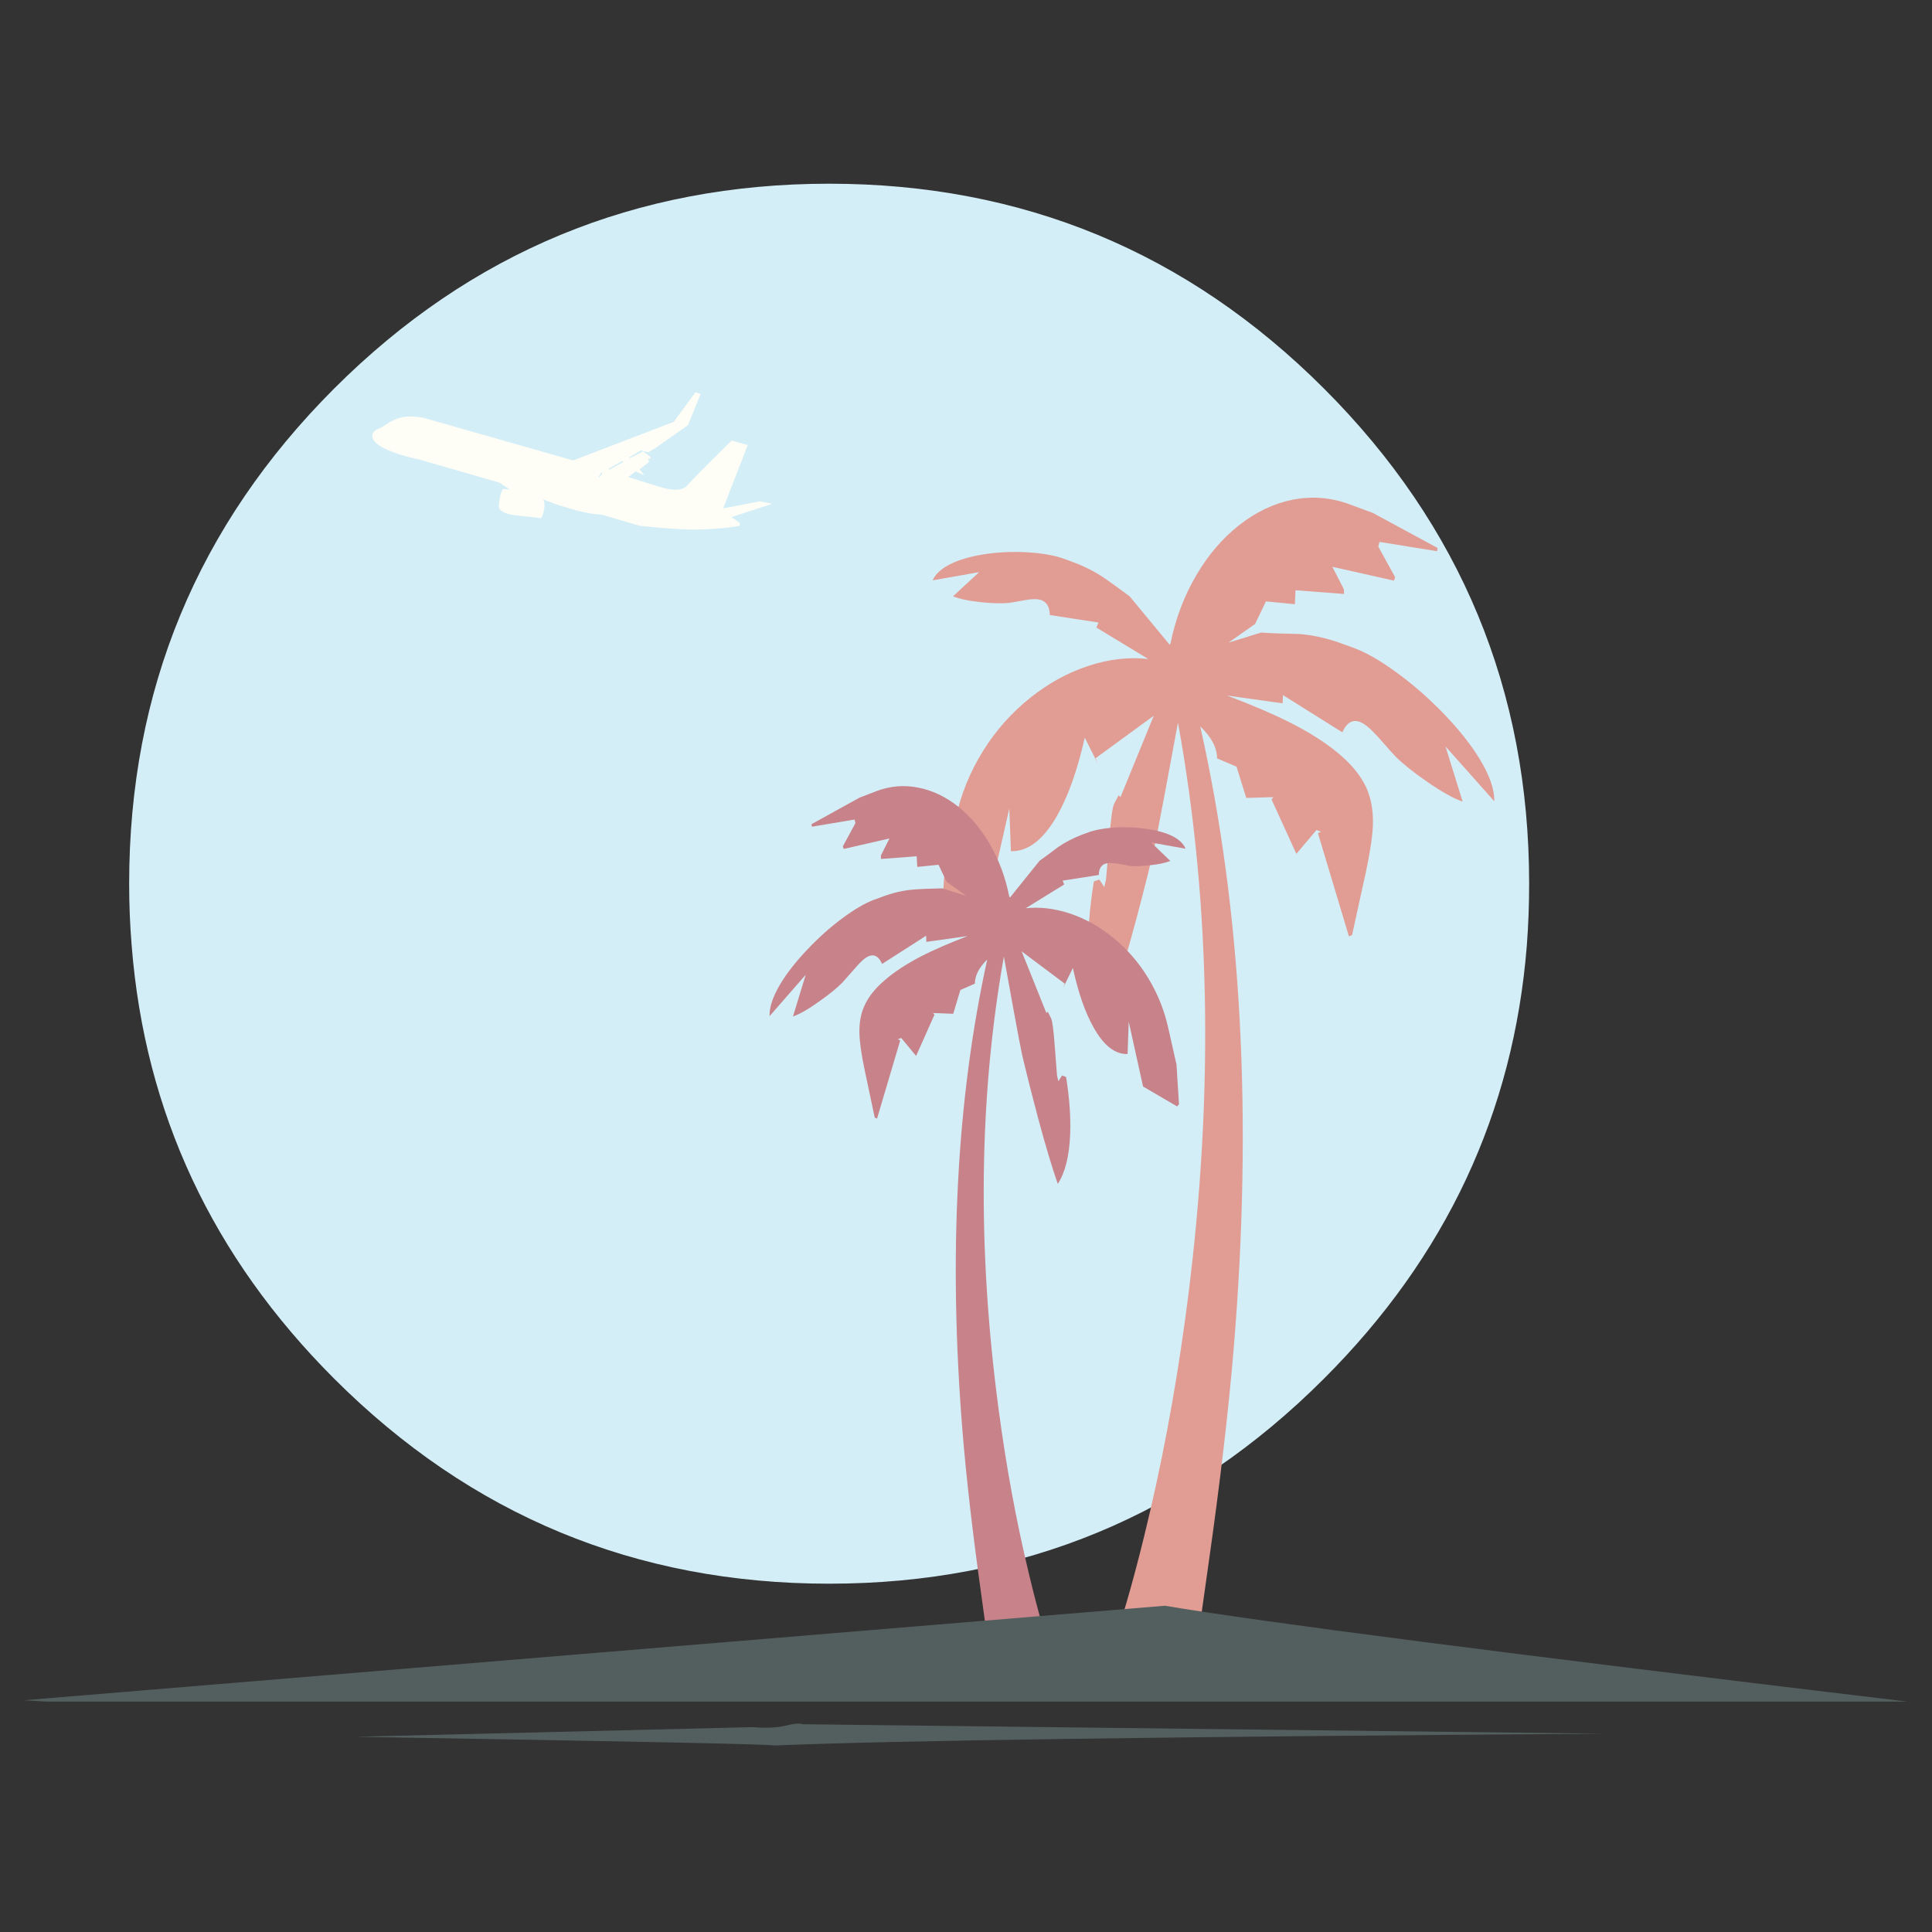 <?xml version="1.0" encoding="utf-8"?>
<!-- Generator: Adobe Illustrator 16.0.0, SVG Export Plug-In . SVG Version: 6.00 Build 0)  -->
<!DOCTYPE svg PUBLIC "-//W3C//DTD SVG 1.1//EN" "http://www.w3.org/Graphics/SVG/1.1/DTD/svg11.dtd">
<svg version="1.1" id="Layer_1" xmlns="http://www.w3.org/2000/svg" xmlns:xlink="http://www.w3.org/1999/xlink" x="0px" y="0px"
	 width="300px" height="300px" viewBox="0 0 300 300" enable-background="new 0 0 300 300" xml:space="preserve">
<rect x="0" y="0" width="300" height="300" fill="#333333" stroke="none"/>
<g>
	<path fill-rule="evenodd" clip-rule="evenodd" fill="#D4EEF7" d="M237.085,146.825c-2.061,25.916-12.558,48.329-31.489,67.24
		c-21.213,21.233-46.827,31.85-76.845,31.85c-30.019,0-55.644-10.616-76.876-31.85c-18.911-18.911-29.388-41.324-31.429-67.24
		c-0.26-3.142-0.39-6.343-0.39-9.605c0-30.018,10.606-55.644,31.819-76.875c21.232-21.213,46.857-31.819,76.876-31.819
		c30.018,0,55.632,10.606,76.845,31.819c21.232,21.232,31.849,46.857,31.849,76.875
		C237.444,140.481,237.324,143.683,237.085,146.825z"/>
	<path fill-rule="evenodd" clip-rule="evenodd" fill="#E19D94" d="M223.24,85.095l-0.089,0.497l-8.946-1.447l-0.181,0.734
		l2.612,4.75l-0.181,0.532l-9.567-2.149l1.787,3.494l0.022,0.724l-7.531-0.577l-0.103,2.171l-4.488-0.441l-1.685,3.505l-4.116,2.895
		l5.044-1.561c1.477,0.105,3.46,0.181,5.948,0.226c2.2,0.174,4.458,0.69,6.772,1.549l1.787,0.656
		c1.884,0.701,4.086,1.975,6.604,3.822c2.504,1.832,4.885,3.913,7.146,6.242c2.404,2.48,4.305,4.866,5.699,7.158
		c1.545,2.548,2.299,4.73,2.262,6.547l-7.577-8.515l2.659,8.571c-1.403-0.482-3.258-1.523-5.564-3.121
		c-2.074-1.432-3.683-2.718-4.829-3.856c-0.316-0.317-1.04-1.124-2.171-2.42c-0.927-1.063-1.67-1.82-2.228-2.272
		c-1.703-1.387-3-1.086-3.89,0.905l-9.216-5.778l-0.058,1.277l-8.628-1.21c3.838,1.455,6.979,2.793,9.421,4.014
		c3.219,1.598,5.86,3.268,7.927,5.009c2.021,1.705,3.44,3.453,4.263,5.248c0.762,1.673,1.107,3.618,1.04,5.834
		c-0.062,1.75-0.426,4.192-1.096,7.328c-0.4,1.87-1.112,5.119-2.139,9.748l-0.485,0.226l-4.818-16.035l0.487-0.226l-0.713-0.26
		l-3.121,3.697l-3.855-8.447l0.282-0.362l-4.207,0.125l-1.515-4.851l-3.019-1.289c-0.008-1.659-0.879-3.314-2.612-4.964
		c6.437,28.631,8.168,60.844,5.19,96.638c-0.808,9.688-2.112,20.833-3.914,33.438c-0.813,5.722-1.296,9.201-1.446,10.438
		c-0.348,2.789-0.452,4.546-0.317,5.27l-13.659-1.504c1.695-4.485,3.521-10.713,5.473-18.682
		c2.624-10.704,4.727-21.842,6.311-33.415c4.515-32.98,4.15-63.909-1.098-92.781c-0.398,2.156-1.101,5.937-2.104,11.341
		c-0.859,4.599-1.447,7.569-1.764,8.912c-1.032,4.312-2.163,8.699-3.393,13.162c-1.546,5.549-2.906,9.944-4.082,13.185
		c-1.561-2.382-2.419-5.8-2.578-10.255c-0.128-3.438,0.159-7.328,0.859-11.67l0.849-0.306l0.769,1.176l0.271-1.187
		c0.037-0.256,0.203-2.295,0.497-6.117c0.241-3.227,0.495-5.101,0.759-5.621l0.7-1.334l0.294,0.282l5.168-12.63l-9.034,6.593
		l0.338,0.836l-2.023-4.025c-1.146,5.104-2.605,9.19-4.376,12.258c-2.119,3.656-4.482,5.447-7.09,5.371l-0.25-6.626l-3.019,13.276
		l-7.124,4.104l-0.385-0.452l0.532-8.164l1.583-6.819c0.792-3.898,2.244-7.535,4.354-10.913c1.982-3.174,4.417-5.914,7.305-8.221
		c2.805-2.239,5.797-3.886,8.978-4.941c3.212-1.063,6.329-1.425,9.353-1.085l-8.051-4.885l0.315-0.78l-7.554-1.165
		c-0.03-1.621-0.787-2.443-2.272-2.465c-0.482-0.008-1.168,0.072-2.058,0.237c-1.078,0.204-1.769,0.321-2.069,0.351
		c-1.063,0.106-2.453,0.071-4.173-0.102c-1.93-0.196-3.415-0.505-4.455-0.927l4.059-3.754l-7.225,1.277
		c0.475-1.093,1.561-2.012,3.257-2.759c1.522-0.663,3.4-1.134,5.631-1.414c2.103-0.256,4.213-0.305,6.333-0.147
		c2.132,0.158,3.904,0.498,5.313,1.018l1.335,0.498c1.734,0.641,3.336,1.458,4.806,2.454c0.859,0.588,2.164,1.531,3.913,2.828
		l6.209,7.508l0.134-0.169c0.785-3.868,2.126-7.415,4.026-10.641c1.832-3.122,4.036-5.695,6.614-7.724
		c2.603-2.05,5.357-3.37,8.267-3.958c3.039-0.611,6.017-0.374,8.934,0.712l3.573,1.323L223.24,85.095z"/>
	<path fill-rule="evenodd" clip-rule="evenodd" fill="#C8828A" d="M161.434,133.649c0.721-0.5,1.681-1.211,2.882-2.131
		c1.101-0.74,2.292-1.361,3.572-1.862l0.991-0.36c1.039-0.4,2.351-0.66,3.933-0.78c1.58-0.121,3.15-0.08,4.711,0.12
		c3.684,0.46,5.873,1.511,6.575,3.152l-5.344-0.96l2.971,2.852c-0.759,0.32-1.86,0.55-3.301,0.69
		c-1.261,0.14-2.282,0.169-3.063,0.09c-1.42-0.32-2.44-0.471-3.062-0.45c-1.1,0.02-1.66,0.64-1.681,1.861l-5.612,0.871l0.24,0.6
		l-5.975,3.692c2.241-0.241,4.553,0.04,6.935,0.84c2.361,0.801,4.582,2.052,6.664,3.752c2.141,1.741,3.942,3.813,5.402,6.214
		c1.562,2.562,2.642,5.322,3.243,8.285l1.169,5.163l0.391,6.184l-0.3,0.329l-5.283-3.091l-2.222-10.057l-0.18,5.014
		c-1.941,0.061-3.692-1.301-5.253-4.082c-1.321-2.322-2.401-5.414-3.242-9.276l-1.5,3.062l0.239-0.631l-6.693-5.013l3.842,9.576
		l0.21-0.21l0.51,1.021c0.201,0.379,0.391,1.791,0.571,4.231c0.221,2.882,0.34,4.434,0.36,4.653l0.211,0.899l0.568-0.899l0.632,0.24
		c0.52,3.281,0.729,6.224,0.63,8.824c-0.12,3.383-0.761,5.975-1.921,7.775c-0.86-2.441-1.86-5.773-3.002-9.996
		c-0.9-3.361-1.741-6.684-2.521-9.966c-0.221-1.001-0.65-3.251-1.291-6.755c-0.74-4.082-1.262-6.944-1.561-8.584
		c-3.882,21.872-4.153,45.315-0.811,70.332c1.16,8.765,2.712,17.2,4.652,25.305c1.44,6.044,2.792,10.766,4.053,14.168l-10.117,1.141
		c0.101-0.54,0.031-1.871-0.209-3.992c-0.12-0.92-0.479-3.562-1.081-7.925c-1.341-9.545-2.312-17.99-2.911-25.335
		c-2.202-27.136-0.92-51.55,3.842-73.243c-1.281,1.261-1.921,2.512-1.921,3.752l-2.251,0.991l-1.11,3.691l-3.123-0.12l0.21,0.27
		l-2.852,6.396l-2.31-2.792l-0.542,0.21l0.391,0.15l-3.602,12.157l-0.36-0.151c-0.741-3.521-1.262-5.982-1.562-7.385
		c-0.5-2.381-0.77-4.241-0.811-5.582c-0.06-1.682,0.2-3.152,0.781-4.413c0.6-1.361,1.651-2.682,3.152-3.962
		c1.521-1.321,3.472-2.592,5.854-3.813c1.821-0.92,4.152-1.931,6.994-3.031l-6.394,0.9l-0.03-0.961l-6.843,4.384
		c-0.661-1.501-1.621-1.731-2.882-0.691c-0.401,0.34-0.95,0.92-1.651,1.741c-0.841,0.961-1.381,1.571-1.622,1.832
		c-0.84,0.86-2.03,1.83-3.572,2.912c-1.701,1.22-3.071,2.01-4.112,2.37l1.98-6.484l-5.613,6.425
		c-0.041-1.381,0.511-3.032,1.651-4.953c1.04-1.741,2.451-3.542,4.232-5.403c1.681-1.781,3.442-3.362,5.283-4.743
		c1.882-1.401,3.513-2.371,4.894-2.911l1.321-0.48c1.72-0.661,3.401-1.051,5.043-1.171c0.939-0.08,2.401-0.14,4.382-0.18
		l3.752,1.171l-3.062-2.191l-1.261-2.642l-3.301,0.331l-0.09-1.651l-5.553,0.42v-0.54l1.32-2.642l-7.084,1.621l-0.15-0.391
		l1.951-3.603l-0.121-0.57l-6.633,1.111l-0.061-0.391l7.445-4.112l2.642-1.021c2.181-0.82,4.392-0.991,6.633-0.511
		c2.161,0.44,4.203,1.431,6.123,2.972c1.901,1.541,3.533,3.492,4.895,5.854c1.399,2.441,2.391,5.133,2.971,8.074l0.121,0.121
		L161.434,133.649z"/>
	<path fill-rule="evenodd" clip-rule="evenodd" fill="#FEFEF7" d="M92.976,73.968l0.408-0.576l0.144,0.048l-0.048,0.167
		l-0.456,0.527l-0.072-0.096L92.976,73.968z M96.595,71.595l0.216,0.12l-2.157,1.198l-0.192-0.096L96.595,71.595z M59.207,66.394
		c-0.831,0.272-1.294,0.656-1.39,1.151v0.312c0.176,0.975,1.662,1.901,4.457,2.78c0.832,0.256,1.694,0.472,2.589,0.647l12.655,3.643
		l1.678,1.103l-1.007-0.12v0.024c-0.079-0.017-0.176,0.112-0.287,0.383c-0.128,0.287-0.225,0.639-0.288,1.055
		c-0.175,0.958-0.191,1.502-0.048,1.629c0.272,0.4,0.823,0.695,1.654,0.887c0.255,0.047,0.863,0.127,1.821,0.24l2.853,0.311
		l0.023,0.024c0.08,0.032,0.176-0.08,0.288-0.335c0.112-0.24,0.2-0.543,0.264-0.912c0.064-0.351,0.088-0.671,0.072-0.958
		c-0.016-0.288-0.064-0.448-0.145-0.479l0.024-0.216c0.943,0.4,2.013,0.783,3.212,1.15c2.189,0.688,4.058,1.086,5.608,1.199
		l0.263,0.023l5.8,1.702c3.116,0.351,5.712,0.543,7.79,0.574c2.636,0.048,5.216-0.135,7.741-0.55l0.072-0.432l-1.319-0.935
		l6.304-2.061l-1.894-0.383l-5.705,1.103l3.811-9.851l-2.493-0.695l-3.475,3.452c-1.262,1.246-2.485,2.5-3.667,3.762
		c-0.799,0.559-2.101,0.567-3.907,0.024l-5.01-1.559l1.127-0.886l1.367,0.576l-0.719-0.888l1.438-1.15l-0.144-0.647l0.216,0.144
		l0.215-0.167l-0.191-0.24l-1.007-0.743l-1.965,1.031l-0.24-0.072l1.87-1.103l1.15,0.288l0.958-0.552l5.201-3.667l1.965-4.842
		l-0.815-0.239l-3.355,4.578L88.998,71.5l-23.2-6.615c-1.39-0.255-2.541-0.28-3.451-0.072C61.42,65.037,60.373,65.564,59.207,66.394
		z"/>
	<path fill-rule="evenodd" clip-rule="evenodd" fill="#535F5E" d="M124.602,267.738l124.664,1.471
		c-68.021,0.461-111.025,1.071-129.016,1.832c-0.601-0.2-22.274-0.651-65.019-1.352l61.717-1.501c1.96,0.18,3.651,0.1,5.073-0.24
		C123.302,267.629,124.162,267.559,124.602,267.738z M3.661,264.017l177.224-14.679c14.669,2.48,53.103,7.444,115.299,14.888H7.263
		L3.661,264.017z"/>
</g>
</svg>
